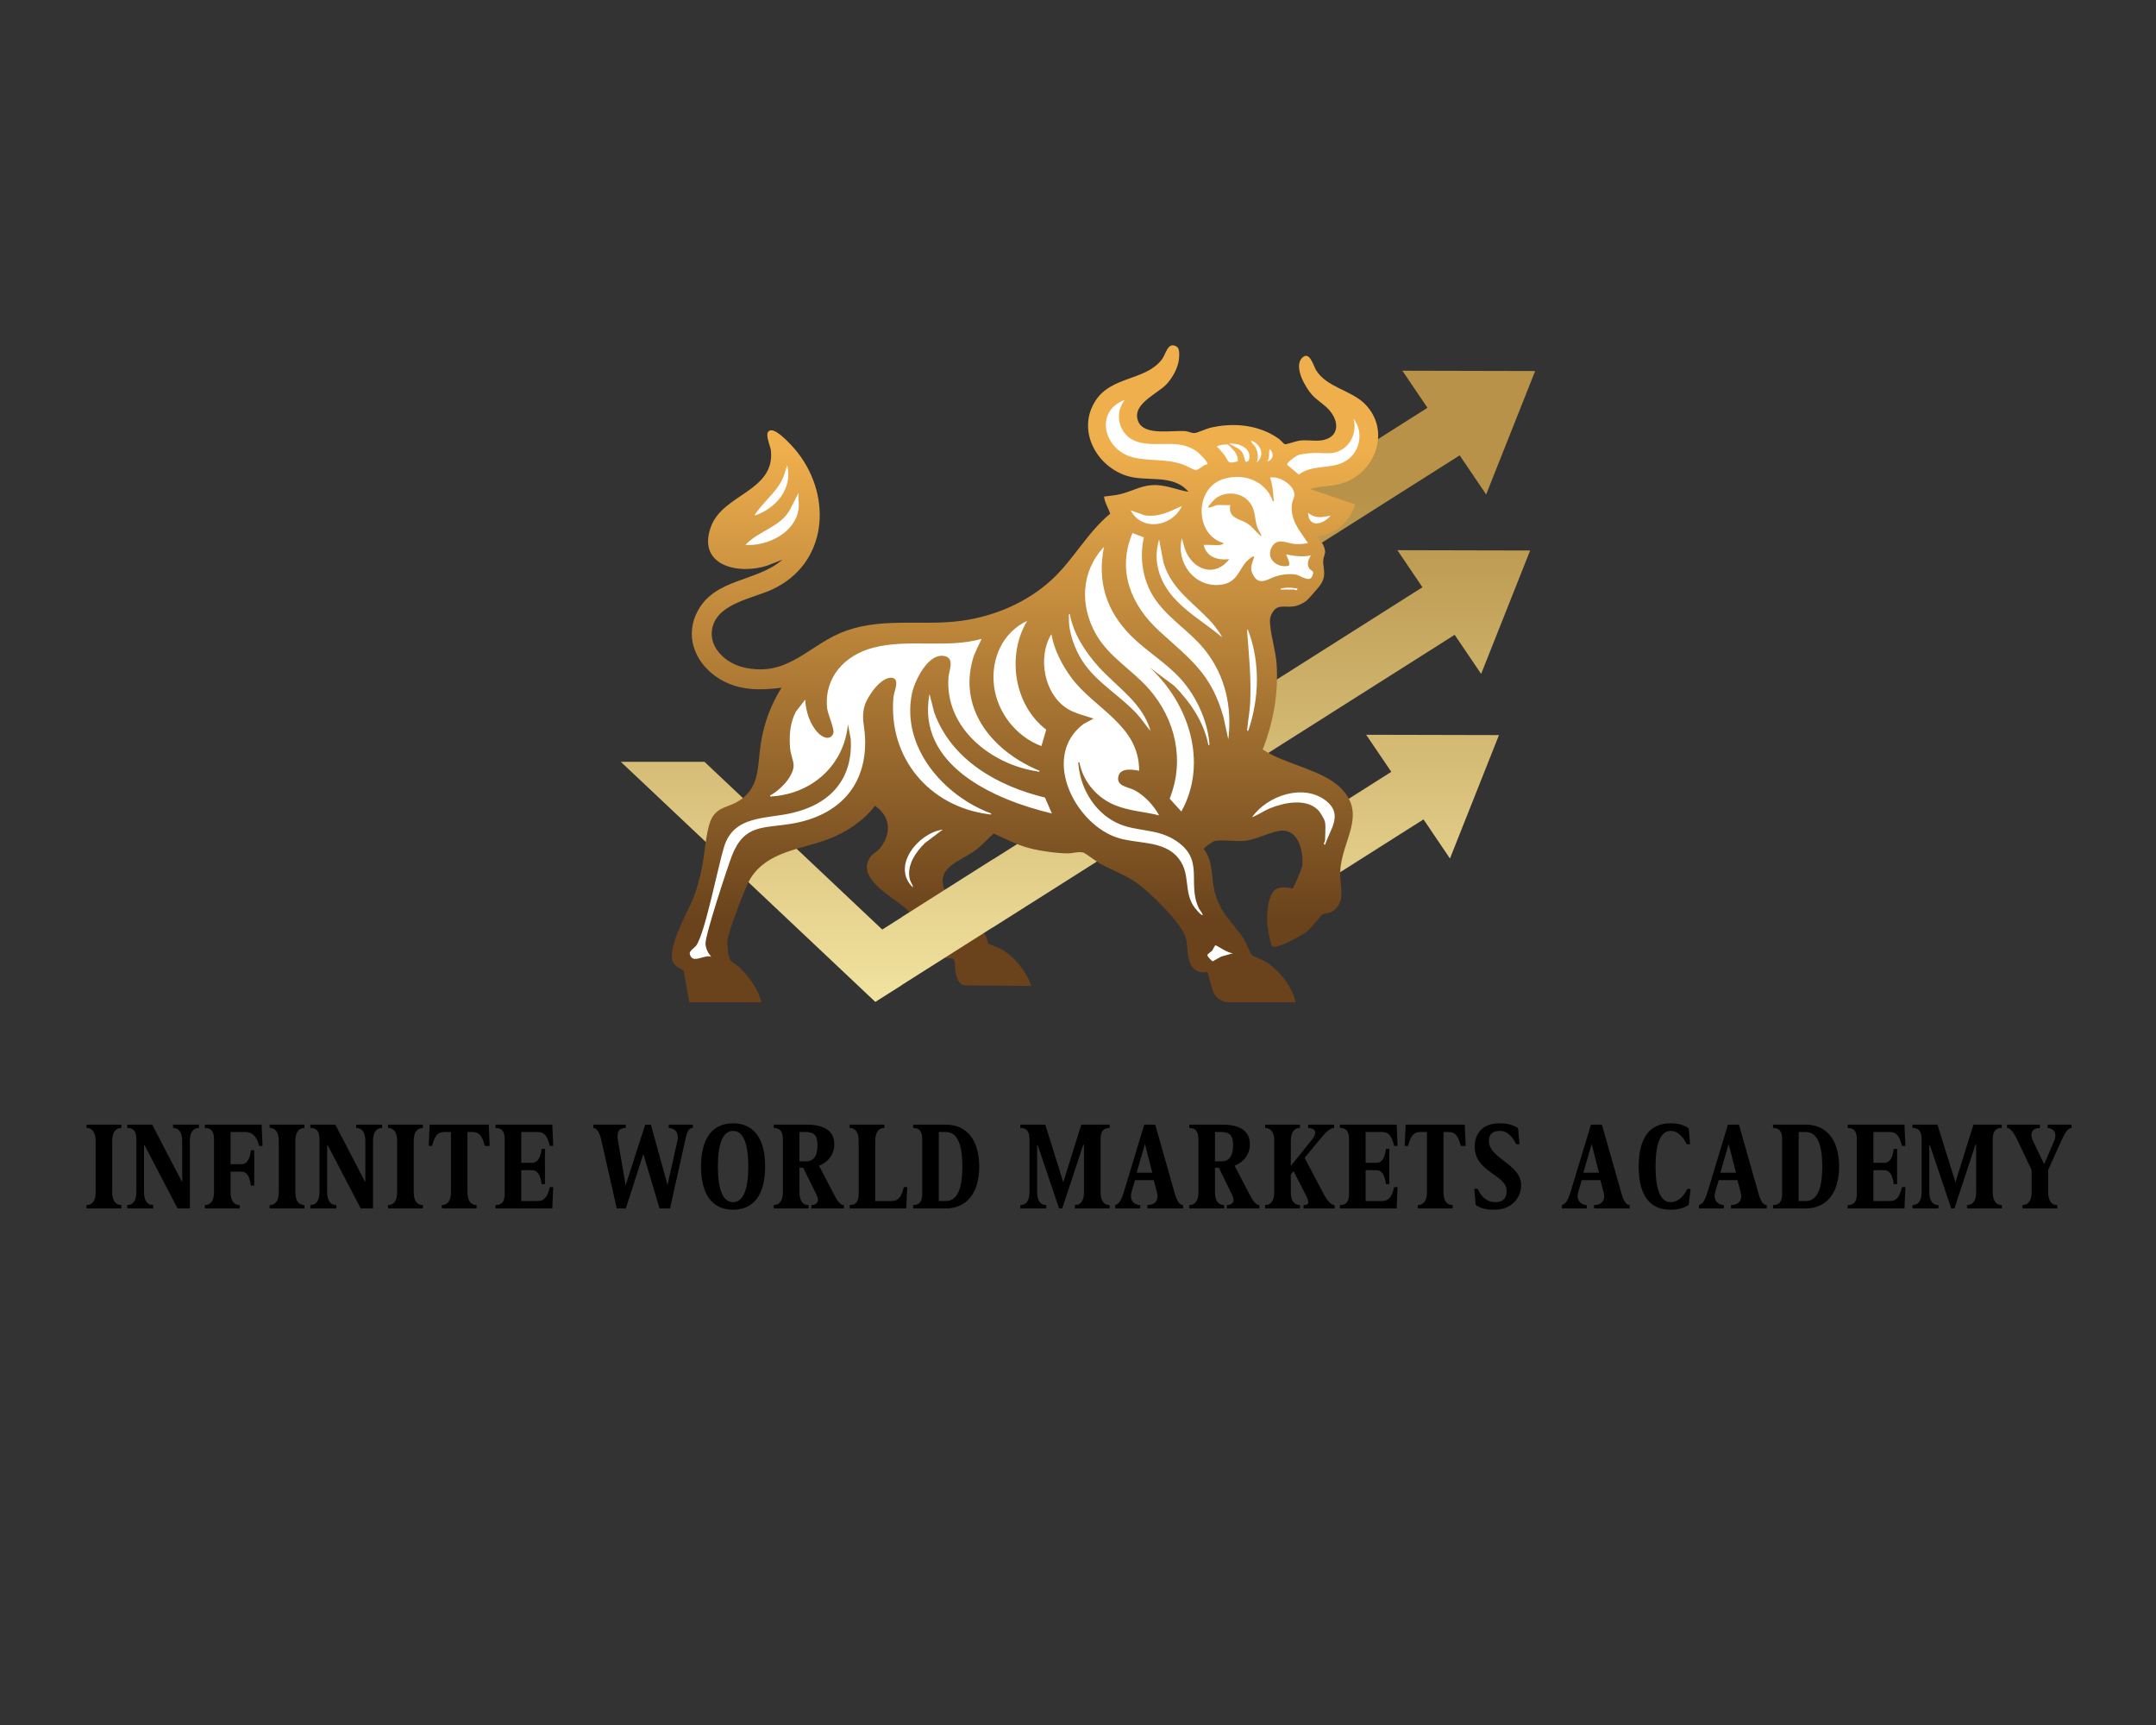 <?xml version="1.0" encoding="UTF-8" standalone="no" ?>
<!DOCTYPE svg PUBLIC "-//W3C//DTD SVG 1.1//EN" "http://www.w3.org/Graphics/SVG/1.1/DTD/svg11.dtd">
<svg xmlns="http://www.w3.org/2000/svg" xmlns:xlink="http://www.w3.org/1999/xlink" version="1.1" width="1280" height="1024" viewBox="0 0 1280 1024" xml:space="preserve">
<rect x="0" y="0" width="1280" height="1024" fill="#333333" stroke="none"/>
<desc>Created with Fabric.js 5.3.0</desc>
<defs>
</defs>
<g transform="matrix(1.921 0 0 1.921 640 399.973)" id="logo-logo"  >
<g style=""  paint-order="stroke"   >
		<g transform="matrix(0.335 0 0 0.335 0 3.872)"  >
<linearGradient id="SVGID_2_381693" gradientUnits="userSpaceOnUse" gradientTransform="matrix(1 0 0 1 0 0)"  x1="499.998" y1="851.146" x2="499.998" y2="333.008">
<stop offset="0%" style="stop-color:rgb(247,235,169);stop-opacity: 1"/>
<stop offset="100%" style="stop-color:rgb(183,146,72);stop-opacity: 1"/>
</linearGradient>
<path style="stroke: none; stroke-width: 1; stroke-dasharray: none; stroke-linecap: butt; stroke-dashoffset: 0; stroke-linejoin: miter; stroke-miterlimit: 4; fill: url(#SVGID_2_381693); fill-rule: nonzero; opacity: 1;"  paint-order="stroke"  transform=" translate(-499.998, -511.567)" d="M 319.41 735.94 L 337.59 724.42 L 355.985 742.018 L 337.59 787.12 L 313.02 802.69 L 78.25 581.24 L 155.44 581.24 L 319.41 735.94 Z M 794.61 385.99 L 817.77 420.18 L 421.31 671.38 L 408.271 712.439 L 421.31 734.08 L 847.49 464.06 L 871.91 500.13 L 917.12 386.27 L 794.61 385.99 Z M 799.246 220.445 L 822.402 254.643 L 530.754 439.424 L 530.754 502.127 L 852.116 298.519 L 876.538 334.589 L 921.746 220.733 L 799.246 220.445 Z M 765.863 556.256 L 789.02 590.454 L 714 637.986 L 719.477 697.218 L 818.733 634.33 L 843.155 670.4 L 888.363 556.544 L 765.863 556.256 Z" stroke-linecap="round" />
</g>
		<g transform="matrix(0.335 0 0 0.335 -16.376 0)"  >
<path style="stroke: none; stroke-width: 1; stroke-dasharray: none; stroke-linecap: butt; stroke-dashoffset: 0; stroke-linejoin: miter; stroke-miterlimit: 4; fill: rgb(255,255,255); fill-rule: nonzero; opacity: 1;"  paint-order="stroke"  transform=" translate(-451.069, -500)" d="M 639.855 801.972 C 625.78 801.972 623.964 787.739 623.894 787.132 L 623.871 786.935 L 623.775 786.758 C 623.368 786.01 622.517 782.587 621.896 780.088 C 620.605 774.889 620.449 774.497 619.956 774.149 C 619.753 774.005 619.509 773.934 619.231 773.934 C 618.977 773.934 618.687 773.988 618.248 774.071 C 617.543 774.204 616.477 774.405 615.243 774.405 C 613.977 774.405 612.783 774.19 611.697 773.767 C 603.327 770.504 602.617 762.286 601.865 753.586 C 601.522 749.615 601.168 745.51 599.974 742.078 C 595.192 728.314 567.299 701.02 554.6 692.05 C 547.606 687.109 540.489 683.79 533.606 680.581 C 529.573 678.701 525.402 676.757 521.241 674.486 C 519.795 673.698 516.712 671.533 513.729 669.441 C 508.67 665.891 506.18 664.191 505.202 663.939 C 504.127 663.663 502.962 663.529 501.642 663.529 C 499.73 663.529 497.76 663.813 495.854 664.089 C 493.96 664.362 492.17 664.621 490.449 664.621 L 490.261 664.62 C 480.138 664.501 465.961 662.589 455.786 659.969 C 446.166 657.488 436.957 653.148 428.052 648.951 C 426.221 648.088 424.395 647.228 422.569 646.384 L 421.948 646.097 L 421.444 646.558 C 419.496 648.337 417.599 650.211 415.765 652.023 C 412.418 655.331 408.956 658.751 405.13 661.637 C 401.85 664.111 397.967 666.336 394.211 668.487 C 381.151 675.97 367.647 683.707 377.302 702.853 C 381.288 710.755 389.902 718.389 398.232 725.772 C 405.261 732.002 411.901 737.887 414.322 742.86 C 414.646 743.526 414.877 744.591 415.101 745.62 C 415.474 747.344 415.827 748.971 416.762 749.763 C 417.246 750.172 418.536 750.696 421.827 751.981 C 424.381 752.978 427.275 754.109 428.564 754.849 C 440.139 761.5 450.753 774.234 455.362 786.875 L 396.394 786.396 C 389.907 786.338 388.09 777.261 387.584 771.855 C 387.324 769.05 387.374 766.901 387.386 766.498 L 387.391 766.328 L 387.342 766.155 C 386.206 762.433 386.009 762.298 385.681 762.075 C 384.811 761.474 383.309 761.443 381.569 761.407 C 380.372 761.383 379.134 761.357 378.275 761.135 C 373.655 759.944 371.426 754.544 369.27 749.321 C 368.367 747.135 367.515 745.07 366.501 743.371 C 361.665 735.261 346.781 719.871 339.49 713.85 C 337.411 712.133 334.685 710.172 331.799 708.095 C 321.764 700.874 308.02 690.984 306.385 680.424 C 305.786 676.556 306.808 672.911 309.509 669.282 C 310.529 667.91 311.865 666.941 313.279 665.915 C 314.372 665.121 315.502 664.301 316.467 663.282 C 323.138 656.219 326.406 647.515 325.435 639.402 C 324.543 631.957 320.308 625.58 313.187 620.96 L 312.391 620.443 L 311.812 621.196 C 301.762 634.26 287.089 644.747 269.38 651.523 C 262.881 654.009 255.846 655.99 249.043 657.906 C 229.192 663.497 208.664 669.277 196.827 688.421 C 191.994 696.235 176.185 738.111 175.43 746.464 C 175.094 750.176 176.194 760.854 178.267 764.472 C 179.119 765.96 181.28 767.433 183.368 768.858 C 184.675 769.75 185.91 770.592 186.696 771.341 C 196.413 780.597 203.605 791.688 206.598 801.972 L 142.289 801.972 L 136.981 773.223 L 136.642 772.982 C 135.562 772.213 134.472 771.598 133.418 771.003 C 131.066 769.676 129.035 768.531 127.574 766.03 C 122.186 756.806 135.104 730.335 141.313 717.615 C 142.566 715.048 143.647 712.832 144.356 711.24 C 148.553 701.806 151.688 691.084 154.52 676.475 C 155.143 673.263 155.696 669.004 156.281 664.494 C 157.824 652.605 159.744 637.808 164.229 631.634 C 167.991 626.456 172.414 624.791 177.536 622.863 C 179.915 621.967 182.375 621.041 184.898 619.696 C 203.616 609.714 205.21 593.674 206.899 576.693 C 207.285 572.809 207.684 568.792 208.294 564.789 C 211.115 546.286 217.329 529.485 227.29 513.426 L 228.423 511.599 L 226.29 511.863 C 218.258 512.856 212.156 513.299 206.507 513.299 C 197.605 513.299 189.754 512.135 182.505 509.739 C 166.243 504.365 153.198 492.599 147.608 478.266 C 142.903 466.201 143.89 453.584 150.462 441.78 C 159.839 424.937 176.131 419.123 193.379 412.967 C 205.511 408.638 218.055 404.161 227.956 395.493 L 226.902 393.762 L 213.12 399.195 C 206.913 401.25 200.083 402.336 193.368 402.336 C 179.712 402.336 168.817 397.983 163.475 390.393 C 158.892 383.88 158.461 375.301 162.194 364.893 C 166.784 352.094 178.372 344.242 189.578 336.648 C 204.483 326.55 219.895 316.106 217.696 294.082 C 217.555 292.67 216.974 290.778 216.3 288.587 C 215.135 284.796 213.539 279.604 214.885 277.475 C 215.25 276.896 215.823 276.567 216.688 276.44 C 216.808 276.422 216.938 276.413 217.073 276.413 C 222.574 276.413 235.46 290.033 240.819 296.981 C 257.943 319.173 264.531 347.332 258.443 372.307 C 253.141 394.054 238.613 411.43 217.535 421.235 C 213.22 423.242 208.058 425.028 202.592 426.92 C 185.912 432.693 167.006 439.236 162.146 455.427 C 160.004 462.563 160.877 469.826 164.672 476.429 C 169.727 485.223 179.734 492.336 190.789 494.991 C 196.362 496.331 201.594 496.982 206.785 496.981 C 226.063 496.98 240.156 487.833 255.076 478.149 C 264.998 471.708 275.257 465.05 287.535 460.868 C 306.369 454.452 325.698 453.915 343.882 453.915 C 346.218 453.915 348.557 453.924 350.896 453.933 C 353.242 453.943 355.589 453.953 357.937 453.953 C 370.997 453.953 381.983 453.632 393.151 452.066 C 425.106 447.587 454.725 434.022 476.55 413.87 C 485.836 405.295 493.695 395.145 501.294 385.329 C 510.055 374.012 519.115 362.31 530.345 353.088 L 530.895 352.636 L 530.666 351.962 C 529.999 350.002 529.137 348.116 528.304 346.292 C 526.951 343.332 525.667 340.521 525.136 337.411 C 526.227 337.271 527.327 337.143 528.398 337.017 C 531.913 336.606 535.549 336.181 539.098 335.344 C 543.026 334.417 546.86 333.001 550.568 331.631 C 556.22 329.543 562.065 327.384 568.201 327.011 C 569.011 326.962 569.838 326.937 570.656 326.937 C 577.401 326.937 583.358 328.571 589.665 330.301 C 593.508 331.354 597.482 332.444 601.696 333.153 L 604.479 333.621 L 602.65 331.472 C 593.087 320.239 579.599 319.675 566.556 319.129 C 558.999 318.813 551.184 318.486 544.214 316.083 C 529.573 311.038 517.456 299.061 512.592 284.826 C 508.318 272.32 509.927 259.389 517.122 248.416 C 524.728 236.814 536.897 232.455 548.666 228.239 C 559.514 224.353 570.731 220.335 578.158 210.66 C 579.267 209.215 580.184 207.248 581.072 205.346 C 582.751 201.748 584.487 198.028 587.347 198.028 C 588.252 198.028 589.297 198.379 590.454 199.072 C 592.804 200.48 592.345 206.302 592.125 209.1 C 591.446 217.722 585.654 227.281 580.559 232.528 C 578.272 234.881 574.885 237.296 571.299 239.852 C 561.474 246.855 549.246 255.571 554.753 268.023 C 558.476 276.442 569.674 277.521 579.014 277.521 C 582.101 277.521 585.16 277.395 588.119 277.273 C 590.734 277.165 593.204 277.063 595.404 277.063 C 596.686 277.063 597.77 277.097 598.719 277.168 C 599.907 277.257 601.156 277.637 602.478 278.04 C 604.024 278.511 605.623 278.997 607.185 278.997 C 607.334 278.997 607.482 278.993 607.63 278.984 C 609.014 278.896 611.933 277.778 615.312 276.484 C 617.922 275.484 620.62 274.451 622.231 274.069 C 629.188 272.422 636.223 271.587 643.139 271.587 C 658.886 271.587 673.258 275.921 684.701 284.121 C 685.312 284.559 686.197 285.461 687.053 286.333 C 688.686 287.996 689.732 289.027 690.63 289.253 C 690.757 289.285 690.899 289.301 691.061 289.301 C 692.03 289.301 694.313 288.663 697.957 287.612 C 700.405 286.906 702.935 286.177 704.083 286.01 C 705.703 285.775 707.465 285.661 709.473 285.661 C 711.28 285.661 713.094 285.751 714.848 285.839 C 716.542 285.924 718.294 286.011 719.981 286.011 C 720.443 286.011 720.903 286.004 721.36 285.99 C 729.647 285.725 735.565 282.575 738.022 277.121 C 740.659 271.266 738.796 263.626 733.039 256.685 C 730.522 253.651 727.349 251.145 724.281 248.721 C 721.696 246.679 719.023 244.566 716.825 242.189 C 711.142 236.039 699.948 217.285 707.25 209.496 C 708.359 208.314 709.385 207.715 710.3 207.715 C 713.022 207.715 715.372 213.136 716.928 216.723 C 717.611 218.3 718.202 219.661 718.779 220.591 C 724.479 229.766 734.382 234.611 743.959 239.296 C 750.975 242.728 758.229 246.276 763.524 251.462 C 773.871 261.596 777.979 275.463 774.793 289.509 C 771.279 305.001 759.63 317.855 744.391 323.056 C 739.227 324.82 733.689 325.435 728.333 326.03 C 723.464 326.57 718.428 327.13 713.609 328.544 L 710.497 329.458 L 754.47 344.451 C 749.157 359.961 736.336 370.581 720.79 372.264 L 719.592 372.394 L 719.908 373.556 C 720.442 375.524 721.703 376.997 722.923 378.422 C 723.879 379.538 724.782 380.594 725.361 381.87 C 727.5 386.581 726.936 388.371 726.155 390.848 C 725.749 392.138 725.288 393.599 725.144 395.625 C 725.013 397.459 725.272 399.425 725.546 401.506 C 725.882 404.06 726.23 406.701 725.902 409.378 C 725.452 413.071 724.088 415.535 722.18 418.098 C 720.344 420.566 711.81 430.399 710.04 431.867 C 707.433 434.027 702.31 436.331 699.077 436.797 C 697.733 436.992 696.332 437.083 694.665 437.083 C 693.758 437.083 692.874 437.057 692.019 437.032 C 691.194 437.007 690.415 436.984 689.642 436.984 C 684.04 436.984 680.175 438.442 676.998 445.893 C 675.671 449.005 675.936 451.955 676.216 455.078 C 676.722 460.653 677.928 466.5 679.094 472.153 C 680.437 478.663 681.826 485.394 682.227 491.941 C 683.784 517.399 679.341 544.19 669.379 569.417 L 669.076 570.183 L 669.758 570.646 C 678.686 576.703 690.361 581.039 701.651 585.232 C 716.647 590.802 732.153 596.562 741.953 606.46 C 757.589 622.25 752.691 637.377 747.02 654.892 C 744.166 663.707 741.215 672.821 740.835 682.586 C 740.702 686.022 741.044 689.614 741.375 693.088 C 742.243 702.192 743.062 710.791 735.983 716.898 C 733.086 719.398 730.915 719.711 728.816 720.014 C 727.498 720.205 726.136 720.401 724.779 721.158 C 724.307 721.419 723.447 722.422 720.259 726.26 C 717.321 729.798 713.296 734.644 711.496 736.145 C 707.348 739.601 688.048 750.682 681.04 750.682 C 680.291 750.682 679.867 750.549 679.633 750.422 C 678.487 748.773 675.754 733.995 675.546 730.725 C 674.983 721.982 676.143 706.117 681.647 700.76 C 683.44 699.015 686.162 698.13 689.736 698.13 C 692.056 698.13 694.222 698.487 695.803 698.748 C 696.697 698.895 697.343 699.002 697.781 699.002 C 698.015 699.002 698.362 698.976 698.668 698.753 C 700.071 697.729 707.541 679.671 707.814 677.438 C 708.867 668.834 707.105 656.301 700.747 649.117 C 697.517 645.468 693.486 643.617 688.768 643.617 C 688.572 643.617 688.372 643.62 688.172 643.627 C 683.218 643.792 677.275 645.947 670.982 648.228 C 665.112 650.355 659.044 652.556 653.732 653.088 C 652.376 653.225 650.852 653.291 649.073 653.291 C 646.475 653.291 643.664 653.148 640.946 653.008 C 638.22 652.869 635.402 652.724 632.785 652.724 C 629.966 652.724 627.678 652.896 625.788 653.247 C 624.14 653.556 615.017 659.398 615 661.643 L 614.997 662.003 L 615.22 662.286 C 620.973 669.609 621.895 678.254 622.871 687.407 C 623.345 691.85 623.836 696.444 624.929 700.859 C 628.475 715.166 635.054 723.261 642.02 731.833 C 645.55 736.176 649.2 740.666 652.657 746.199 C 653.503 747.551 654.831 750.578 656.004 753.248 C 657.677 757.06 658.657 759.251 659.334 759.951 C 660.098 760.741 662.56 761.864 666.516 763.63 C 669.104 764.785 671.78 765.98 673.01 766.755 C 685.436 774.575 696.15 788.898 699.464 801.972 L 639.855 801.972 Z" stroke-linecap="round" />
</g>
		<g transform="matrix(0.335 0 0 0.335 -16.376 0)"  >
<linearGradient id="SVGID_3_381694" gradientUnits="userSpaceOnUse" gradientTransform="matrix(1 0 0 1 0 0)"  x1="451.068" y1="291.452" x2="451.068" y2="726.972">
<stop offset="0%" style="stop-color:rgb(239,175,77);stop-opacity: 1"/>
<stop offset="100%" style="stop-color:rgb(106,67,28);stop-opacity: 1"/>
</linearGradient>
<path style="stroke: none; stroke-width: 1; stroke-dasharray: none; stroke-linecap: butt; stroke-dashoffset: 0; stroke-linejoin: miter; stroke-miterlimit: 4; fill: url(#SVGID_3_381694); fill-rule: nonzero; opacity: 1;"  paint-order="stroke"  transform=" translate(-451.068, -500)" d="M 764.244 250.727 C 751.643 238.386 729.372 235.693 719.653 220.049 C 717.134 215.99 713.551 201.276 706.5 208.793 C 698.76 217.048 709.827 236.132 716.07 242.887 C 720.928 248.141 727.682 251.841 732.248 257.342 C 742.866 270.144 739.185 284.392 721.327 284.962 C 715.853 285.136 709.965 284.117 703.936 284.992 C 701.218 285.386 691.972 288.533 690.88 288.255 C 689.728 287.966 686.907 284.437 685.3 283.285 C 667.115 270.254 643.469 267.985 621.994 273.069 C 618.352 273.932 609.841 277.814 607.566 277.957 C 604.812 278.128 601.699 276.359 598.796 276.143 C 586.826 275.249 561.429 280.577 555.693 267.607 C 548.642 251.664 572.49 242.308 581.297 233.244 C 587.024 227.346 592.495 217.499 593.148 209.214 C 593.398 206.036 593.889 199.931 590.983 198.189 C 582.7 193.228 581.154 205.066 577.342 210.034 C 562.134 229.844 531.144 225.151 516.262 247.852 C 498.864 274.386 515.82 307.385 543.879 317.056 C 563.052 323.664 587.128 314.826 601.866 332.139 C 590.135 330.166 580.425 325.241 568.138 325.985 C 557.809 326.613 548.743 332.011 538.862 334.343 C 533.956 335.499 528.942 335.85 523.971 336.527 C 524.627 342.269 527.884 346.978 529.692 352.293 C 508.629 369.59 495.79 394.704 475.852 413.114 C 453.252 433.982 423.446 446.781 393.008 451.047 C 357.45 456.033 321.98 448.047 287.203 459.894 C 251.776 471.961 233.418 504.177 191.029 493.991 C 174.131 489.932 157.526 474.389 163.131 455.722 C 169.407 434.812 200.507 430.289 217.969 422.168 C 268.351 398.732 273.733 337.954 241.633 296.352 C 237.712 291.268 222.921 274.49 216.539 275.423 C 209.512 276.454 216.188 289.335 216.673 294.184 C 220.43 331.815 172.14 334.112 161.226 364.546 C 148.344 400.464 186.97 408.951 213.471 400.162 L 227.279 394.719 C 203.907 415.181 165.98 411.793 149.564 441.28 C 133.246 470.589 152.992 501.069 182.182 510.715 C 196.753 515.53 211.424 514.738 226.416 512.883 C 216.438 528.97 210.144 545.834 207.277 564.635 C 204.008 586.104 206.859 606.819 184.414 618.789 C 176.604 622.951 169.157 623.101 163.397 631.03 C 157.008 639.825 155.764 664.667 153.51 676.279 C 151.238 687.999 148.28 699.889 143.416 710.822 C 138.964 720.827 119.961 755.037 126.686 766.549 C 128.988 770.489 132.644 771.395 136.045 773.82 L 141.433 803.001 L 207.947 803.001 C 204.8 790.821 196.42 779.184 187.406 770.596 C 185.283 768.574 180.382 766.095 179.16 763.96 C 177.281 760.682 176.104 750.423 176.455 746.556 C 177.217 738.115 193.109 696.388 197.701 688.962 C 213.388 663.593 244.466 662.157 269.747 652.483 C 286.27 646.162 301.786 635.915 312.627 621.823 C 328.134 631.884 327.881 649.699 315.72 662.574 C 313.631 664.782 310.639 666.039 308.684 668.668 C 294.592 687.602 326.93 704.814 338.835 714.643 C 345.996 720.556 360.833 735.874 365.618 743.898 C 369.009 749.582 370.836 760.28 378.018 762.131 C 380.177 762.689 383.97 762.143 385.102 762.924 C 385.266 763.037 385.818 764.687 386.358 766.455 L 386.358 766.458 C 386.355 766.559 386.276 768.883 386.559 771.951 C 387.139 778.141 389.203 787.36 396.388 787.424 L 396.528 787.424 L 456.812 787.915 C 452.403 774.564 441.29 760.975 429.077 753.958 C 426.506 752.479 418.269 749.689 417.427 748.978 C 416.271 747.999 416.146 744.258 415.247 742.41 C 409.889 731.407 385.555 716.93 378.221 702.39 C 366.287 678.725 391.12 673.492 405.749 662.459 C 411.732 657.945 416.636 652.343 422.137 647.317 C 432.991 652.331 443.853 657.954 455.53 660.964 C 465.633 663.566 479.856 665.526 490.249 665.648 C 495.019 665.703 500.374 663.761 504.945 664.935 C 506.604 665.362 517.461 673.596 520.748 675.389 C 532.099 681.582 543.04 685.141 554.007 692.89 C 566.126 701.45 594.273 728.802 599.003 742.415 C 602.635 752.863 598.198 769.608 611.323 774.725 C 615.321 776.284 619.023 774.75 619.362 774.988 C 619.883 775.357 621.963 785.582 622.872 787.25 C 622.872 787.25 624.662 803.001 639.855 803.001 L 700.764 803.001 C 697.647 788.732 685.842 773.615 673.559 765.885 C 670.741 764.11 661.3 760.505 660.074 759.237 C 658.945 758.069 655.356 748.575 653.529 745.654 C 643.179 729.092 631.194 721.864 625.928 700.612 C 622.665 687.441 624.888 672.928 616.029 661.65 C 616.038 660.391 624.269 654.579 625.976 654.258 C 633.628 652.834 645.387 654.963 653.834 654.112 C 664.898 653.002 678.783 644.969 688.206 644.655 C 703.838 644.14 708.287 665.106 706.793 677.313 C 706.497 679.734 699.014 697.227 698.062 697.922 C 697.342 698.447 686.462 694.641 680.93 700.023 C 674.907 705.884 674.004 722.776 674.519 730.79 C 674.693 733.517 677.584 750.332 679.002 751.244 C 683.891 754.391 707.619 740.714 712.154 736.935 C 715.326 734.291 724.41 722.538 725.279 722.056 C 728.448 720.291 731.647 721.998 736.654 717.677 C 746.995 708.757 741.39 694.808 741.863 682.625 C 742.979 653.935 766.872 630.164 742.683 605.737 C 725.231 588.107 690.889 583.74 670.335 569.794 C 680.067 545.154 684.882 518.498 683.253 491.878 C 682.494 479.491 678.313 466.808 677.243 455.009 C 676.965 451.92 676.715 449.178 677.944 446.296 C 682.955 434.546 689.615 439.209 699.224 437.815 C 702.694 437.315 707.988 434.903 710.696 432.659 C 712.642 431.045 721.242 421.082 723.004 418.713 C 725.182 415.788 726.472 413.202 726.923 409.503 C 727.539 404.481 725.889 399.619 726.17 395.698 C 726.582 389.922 729.732 389.01 726.298 381.444 C 724.88 378.321 721.763 376.464 720.9 373.287 C 737.743 371.463 750.698 359.716 755.766 343.806 L 713.898 329.531 C 723.935 326.585 734.748 327.436 744.724 324.03 C 775.289 313.597 788.646 274.627 764.244 250.727 Z M 205.426 348.359 C 213.364 338.183 223.989 329.8 228.581 317.254 L 231.649 307.648 C 236.98 329.174 221.366 347.362 201.91 354.025 C 201.275 353.37 204.746 349.231 205.426 348.359 Z M 193.151 381.148 C 205.325 367.834 225.87 364.824 234.65 347.826 L 242.161 333.02 C 241.774 337.631 242.695 342.962 242.161 347.463 C 239.505 369.886 213.675 382.383 193.151 381.148 Z M 643.871 757.501 C 643.667 757.599 643.438 757.663 643.182 757.7 L 643.871 757.501 Z M 623.75 755.303 C 624.723 754.168 625.864 750.716 626.864 750.497 C 627.718 750.311 638.864 758.285 643.179 757.7 L 634.024 760.328 C 631.978 760.322 624.83 765.214 624.174 765.162 C 623.518 765.113 619.475 761.008 619.328 759.657 C 619.148 758.456 622.573 756.681 623.75 755.303 Z M 676.694 292.766 C 681.213 296.437 680.216 302.674 674.51 304.131 C 677.224 300.756 675.672 296.611 676.694 292.766 Z M 664.889 305.013 C 666.493 299.798 666.026 295.126 663.315 290.393 C 662.123 288.316 659.75 287.283 659.641 284.886 C 668.454 287.774 672.879 298.429 664.889 305.013 Z M 657.884 301.951 C 657.549 303.744 655.551 305.101 654.389 304.141 C 653.984 303.805 653.087 297.416 650.483 294.47 C 647.351 290.927 642.828 290.39 639.501 287.52 C 648.131 287.389 659.894 291.174 657.884 301.951 Z M 638.413 288.631 C 638.824 288.804 644.039 294.248 644.606 295.096 C 646.305 297.636 647.802 301.024 647.351 304.113 C 637.269 306.388 639.818 304.964 635.488 298.966 C 633.298 295.934 630.895 293.11 628.142 290.573 C 628.102 289.243 636.748 287.926 638.413 288.631 Z M 596.847 306.971 C 580.132 301.219 565.772 304.217 550.213 300.222 C 524.139 293.525 514.371 258.007 543.229 247.26 C 532.705 260.123 537.771 279.839 553.491 285.563 C 571.828 292.241 592.59 282.046 610.183 295.388 C 611.817 296.63 620.533 305.168 619.371 306.754 C 615.736 306.727 611.573 312.191 608.509 312.027 C 606.407 311.914 599.622 307.928 596.847 306.971 Z M 561.381 353.815 C 574.323 355.84 584.457 350.274 595.74 345.282 C 587.076 364.324 558.996 369.106 548.487 349.207 L 561.381 353.815 Z M 624.198 453.786 C 625.366 455.134 633.314 465.133 632.49 466.051 C 611.034 447.781 582.916 434.665 574.512 405.45 C 571.444 394.789 571.99 386.549 574.747 375.909 L 578.867 397.595 C 586.759 423.513 607.853 434.937 624.198 453.786 Z M 492.46 445.052 C 495.705 463.252 506.857 480.195 519.089 493.693 C 535.923 512.267 559.761 527.119 566.851 552.696 C 562.539 547.81 559.023 542.193 554.629 537.356 C 538.948 520.09 517.579 508.623 504.363 488.728 C 497.059 477.731 491.03 461.37 491.597 448.098 C 491.643 447.034 490.926 444.848 492.46 445.052 Z M 453.084 451.182 C 434 482.696 440.828 528.942 470.656 551.515 L 466.203 566.699 C 442.972 557.965 425.507 535.908 422.461 511.115 C 419.444 486.563 430.164 461.889 453.084 451.182 Z M 358.978 655.945 C 350.119 664.343 341.312 677.42 344.965 690.139 C 345.727 692.79 347.752 694.677 347.627 697.099 C 327.284 677.362 352.83 646.708 375.186 643.725 L 358.978 655.945 Z M 417.005 629.481 C 362.375 622.183 324.752 577.177 329.696 521.639 C 330.165 516.345 336.106 504.643 328.281 503.71 C 318.257 502.512 305.735 520.733 303.161 529.241 C 299.868 540.144 302.951 547.892 303.463 558.349 C 305.644 603.12 279.256 630.856 236.217 638.212 C 209.342 642.804 192.02 638.364 180.502 668.265 C 176.891 677.636 155.858 741.269 156.3 749.143 C 156.547 753.577 158.694 757.712 161.563 760.981 C 154.531 758.782 144.132 768.358 141.778 758.364 C 141.159 755.736 146.367 752.741 147.941 750.432 C 156.071 738.5 168.343 675.621 173.463 659.473 C 182.643 630.52 211.299 634.125 236.065 628.432 C 271.226 620.344 292.479 597.335 290.289 560.143 L 287.682 546.575 C 284.279 583.963 255.161 610.317 218.072 613.077 C 217.13 613.147 215.675 613.614 215.913 612.22 C 222.403 608.85 229.944 601.784 233.775 595.508 C 241.466 582.911 235.318 580.456 234.299 567.998 C 233.384 556.825 234.375 544.91 239.703 534.923 L 248.278 523.819 C 248.736 534.511 252.594 546.645 260.096 554.455 C 263.889 558.407 271.01 562.046 274.087 555.3 C 275.859 551.421 268.997 537.481 268.433 531.239 C 265.853 502.863 284.977 482.769 311.112 475.926 C 343.272 467.509 378.803 476.859 411.067 467.802 C 408.131 474.215 404.669 480.171 402.766 487.063 C 389.598 534.728 422.979 572.368 464.456 589.464 C 464.657 591.105 462.724 590.074 461.803 589.931 C 419.393 583.362 377.034 549.789 380.456 503.262 C 380.889 497.413 386.018 486.465 377.867 483.952 C 362.268 479.14 349.112 506.516 346.703 518.519 C 336.789 567.895 376.113 612.632 419.82 628.849 C 420.021 630.447 417.953 629.606 417.005 629.481 Z M 362.951 518.571 L 367.3 535.645 C 383.264 579.745 426.038 603.639 469.491 614.184 L 475.834 628.834 C 423.43 616.413 350.573 584.826 362.951 518.571 Z M 606.386 714.027 C 597.609 700.048 603.568 684.794 593.319 671.083 C 579.303 652.328 553.32 657.872 533.617 650.263 C 495.47 635.531 466.469 575.586 504.96 546.371 L 514.341 541.33 C 506.488 538.613 497.568 536.762 490.454 532.395 C 468.628 518.992 462.324 484.748 475.407 463.429 C 478.048 478.076 485.108 491.738 493.857 503.61 C 515.207 532.584 556.498 547.334 556.352 589.449 C 550.67 588.385 539.811 586.53 537.493 593.785 C 534.383 603.532 545.565 604.203 551.436 607.066 C 560.67 611.57 570.05 621.54 574.738 630.578 C 561.408 627.264 547.328 626.541 534.493 621.384 C 517.503 614.559 504.665 599.695 501.209 581.584 C 499.648 581.383 500.359 583.551 500.453 584.524 C 502.692 607.606 517.006 630.121 538.869 638.889 C 555.077 645.387 572.203 643.118 588.128 652.642 C 618.041 670.528 600.141 692.204 611.335 716.079 C 612.5 718.565 614.415 720.016 614.992 722.48 C 613.751 723.758 607.057 715.097 606.386 714.027 Z M 620.255 565.818 C 616.178 544.642 603.672 526.173 588.753 511.112 L 565.985 494.068 C 602.141 527.171 620.313 581.898 595.304 627.071 L 584.502 615.148 C 598.594 580.084 589.967 542.095 565.558 514.173 C 550.28 496.696 528.64 484.507 516.823 464.014 C 501.487 437.416 502.484 405.706 523.965 382.908 C 517.43 414.895 526.143 442.137 548.786 464.871 C 563.219 479.36 581.645 489.987 595.316 505.424 C 608.81 520.66 619.078 542.47 621.012 562.878 C 621.106 563.854 621.823 566.019 620.255 565.818 Z M 638.617 560.57 L 634.18 540.076 C 622.878 499.551 603.434 486.712 574.725 460.376 C 548.63 436.437 535.752 404.606 550.21 370.149 L 560.7 374.198 C 557.065 390.657 558.892 408.055 566.382 423.205 C 577.821 446.339 602.086 458.891 617.605 478.759 C 636.04 502.362 642.185 530.9 638.617 560.57 Z M 656.234 549.744 C 656.893 542.321 658.439 534.359 658.793 526.915 C 659.814 505.263 657.826 484.404 656.14 462.974 C 656.066 462.023 655.758 459.046 656.567 459.04 C 668.216 489.066 667.298 522.447 656.997 552.689 C 655.429 552.888 656.146 550.729 656.234 549.744 Z M 729.189 617.481 C 744.586 629.984 732.553 643.399 727.884 657.713 C 725.575 657.549 727.896 654.28 727.896 653.783 C 727.896 648.964 728.579 641.526 727.896 637.153 C 727.432 634.189 723.349 627.483 721.086 625.333 C 709.727 614.535 689.548 618.92 676.538 624.302 C 671.04 626.577 666.078 630.246 660.507 632.329 C 674.687 612.147 708.553 600.723 729.189 617.481 Z M 699.453 422.29 L 686.763 422.29 C 686.535 421.03 688.428 421.131 689.362 420.963 C 694.076 420.103 697.894 420.695 702.514 421.424 C 701.621 424.278 700.114 422.29 699.453 422.29 Z M 716.055 410.022 C 713.383 416.197 705.21 409.21 700.993 408.497 C 695.043 407.49 688.505 408.314 682.796 410.009 C 676.026 412.019 667.935 418.868 662.4 410.333 C 657.677 403.056 660.168 399.723 662.245 392.956 C 663.468 388.961 655.975 395.676 655.274 396.494 C 647.659 405.368 646.485 416.243 631.191 417.92 C 607.371 420.533 590.181 397.54 595.749 375.034 L 598.564 384.899 C 605.349 403.849 625.79 411.854 639.501 394.295 C 628.791 395.381 618.74 392.654 615.87 381.157 C 620.768 380.758 626.394 381.706 631.188 381.157 C 631.536 381.118 634.573 380.343 634.244 379.419 C 607.786 372.018 607.228 329.775 632.905 320.736 C 651.608 314.155 673.065 321.462 679.771 340.891 C 681.421 341.071 680.478 339.055 680.387 338.091 C 679.783 331.611 679.359 325.186 677.139 319.022 C 685.525 317.263 699.105 325.701 699.617 334.456 C 699.773 337.149 697.684 340.458 697.336 343.16 C 695.406 358.142 704.426 367.935 712.142 379.398 C 708.248 380.233 704.289 380.572 700.294 380.313 C 693.042 379.84 684.217 374.031 679.018 382.603 C 672.534 393.286 683.244 402.709 694.131 400.425 C 696.735 398.262 691.6 390.297 692.018 389.913 C 699.773 391.27 706.869 392.612 714.768 390.794 C 712.554 394.408 710.559 399.162 713.465 403.044 C 715.155 405.301 718.418 404.563 716.055 410.022 Z M 733.147 354.035 C 726.35 362.171 712.852 366.096 712.151 351.4 C 718.814 357.109 725.252 355.727 733.147 354.035 Z M 703.667 316.278 L 692.887 307.178 C 692.381 305.135 700.996 298.99 703.182 298.243 C 706.567 297.09 714.057 296.453 717.832 296.264 C 722.968 296.007 729.342 297.169 735.264 296.193 C 749.768 293.8 757.989 278.649 754.162 264.755 C 764.695 278.363 759.395 298.514 743.65 305.452 C 731.04 311.008 715.158 307.282 703.667 316.278 Z M 665.509 365.214 C 666.605 368.301 668.634 370.24 669.249 373.28 C 664.351 369.782 660.898 364.153 655.674 361.046 C 648.478 356.766 638.321 356.48 640.379 344.406 C 636.318 344.7 631.746 343.929 627.764 344.476 C 626.39 344.665 619.042 348.488 620.254 345.723 C 620.758 344.572 626.02 338.783 627.307 337.893 C 636.476 331.547 649.996 332.415 657.452 340.889 C 664.3 348.673 662.39 356.43 665.509 365.214 Z" stroke-linecap="round" />
</g>
		<g transform="matrix(0.335 0 0 0.335 -40.348 76.729)"  >
<linearGradient id="SVGID_4_381695" gradientUnits="userSpaceOnUse" gradientTransform="matrix(1 0 0 1 -379.446 -729.25)"  x1="379.446" y1="851.146" x2="379.446" y2="333.008">
<stop offset="0%" style="stop-color:rgb(247,235,169);stop-opacity: 1"/>
<stop offset="100%" style="stop-color:rgb(183,146,72);stop-opacity: 1"/>
</linearGradient>
<polygon style="stroke: none; stroke-width: 1; stroke-dasharray: none; stroke-linecap: butt; stroke-dashoffset: 0; stroke-linejoin: miter; stroke-miterlimit: 4; fill: url(#SVGID_4_381695); fill-rule: nonzero; opacity: 1;"  paint-order="stroke"  points="-41.859,-4.831 -41.859,57.873 41.859,4.83 41.859,-57.873 -41.859,-4.831 " />
</g>
</g>
</g>
<g transform="matrix(1.921 0 0 1.921 640.625 692.475)" id="text-logo"  >
<g style=""  paint-order="stroke"   >
		<g transform="matrix(1 0 0 1 0 0)" id="text-logo-path-0"  >
<path style="stroke: none; stroke-width: 0; stroke-dasharray: none; stroke-linecap: butt; stroke-dashoffset: 0; stroke-linejoin: miter; stroke-miterlimit: 4; fill: rgb(0,0,0); fill-rule: nonzero; opacity: 1;"  paint-order="stroke"  transform=" translate(-306.915, 12.95)" d="M 0.17 -24.86 C 1.91 -24.86 2.99 -23.6 2.99 -20.84 L 2.99 -5.06 C 2.99 -2.3 1.91 -1.04 0.17 -1.04 L 0.17 0 L 10.93 0 L 10.93 -1.04 C 9.19 -1.04 8.11 -2.3 8.11 -5.06 L 8.11 -20.84 C 8.11 -23.6 9.19 -24.86 10.93 -24.86 L 10.93 -25.9 L 0.17 -25.9 Z M 20.76 -1.04 C 19.03 -1.04 17.94 -2.3 17.94 -5.06 L 17.94 -19.5 L 18.13 -19.5 L 28.31 0 L 32.11 0 L 32.11 -20.84 C 32.11 -23.6 33.19 -24.86 34.92 -24.86 L 34.92 -25.9 L 26.92 -25.9 L 26.92 -24.86 C 28.65 -24.86 29.74 -23.6 29.74 -20.84 L 29.74 -8.08 L 20.46 -25.9 L 12.75 -25.9 L 12.75 -24.86 C 14.49 -24.86 15.57 -24.08 15.57 -21.32 L 15.57 -5.06 C 15.57 -2.3 14.49 -1.04 12.75 -1.04 L 12.75 0 L 20.76 0 Z M 48.01 -13.66 L 44.69 -13.66 L 44.69 -23.62 L 49.22 -23.62 C 51.49 -23.62 52.78 -22.21 53.53 -19.31 L 54.57 -19.31 L 54.28 -25.9 L 36.75 -25.9 L 36.75 -24.86 C 38.49 -24.86 39.57 -24.08 39.57 -21.32 L 39.57 -5.06 C 39.57 -2.3 38.49 -1.04 36.75 -1.04 L 36.75 0 L 47.5 0 L 47.5 -1.04 C 45.77 -1.04 44.69 -2.3 44.69 -5.06 L 44.69 -11.37 L 48.01 -11.37 C 49.56 -11.37 50.61 -10.16 50.97 -7.07 L 52.01 -7.07 L 52.01 -17.97 L 50.97 -17.97 C 50.61 -14.87 49.56 -13.66 48.01 -13.66 Z M 56.77 -24.86 C 58.51 -24.86 59.59 -23.6 59.59 -20.84 L 59.59 -5.06 C 59.59 -2.3 58.51 -1.04 56.77 -1.04 L 56.77 0 L 67.53 0 L 67.53 -1.04 C 65.79 -1.04 64.71 -2.3 64.71 -5.06 L 64.71 -20.84 C 64.71 -23.6 65.79 -24.86 67.53 -24.86 L 67.53 -25.9 L 56.77 -25.9 Z M 77.36 -1.04 C 75.63 -1.04 74.54 -2.3 74.54 -5.06 L 74.54 -19.5 L 74.73 -19.5 L 84.91 0 L 88.71 0 L 88.71 -20.84 C 88.71 -23.6 89.79 -24.86 91.53 -24.86 L 91.53 -25.9 L 83.52 -25.9 L 83.52 -24.86 C 85.25 -24.86 86.34 -23.6 86.34 -20.84 L 86.34 -8.08 L 77.06 -25.9 L 69.35 -25.9 L 69.35 -24.86 C 71.09 -24.86 72.17 -24.08 72.17 -21.32 L 72.17 -5.06 C 72.17 -2.3 71.09 -1.04 69.35 -1.04 L 69.35 0 L 77.36 0 Z M 93.35 -24.86 C 95.09 -24.86 96.17 -23.6 96.17 -20.84 L 96.17 -5.06 C 96.17 -2.3 95.09 -1.04 93.35 -1.04 L 93.35 0 L 104.11 0 L 104.11 -1.04 C 102.37 -1.04 101.29 -2.3 101.29 -5.06 L 101.29 -20.84 C 101.29 -23.6 102.37 -24.86 104.11 -24.86 L 104.11 -25.9 L 93.35 -25.9 Z M 120.73 -1.04 C 119 -1.04 117.91 -2.3 117.91 -5.06 L 117.91 -23.62 L 119.42 -23.62 C 121.69 -23.62 122.5 -22.21 123.25 -19.31 L 124.77 -19.31 L 124.48 -25.9 L 106.22 -25.9 L 105.93 -19.31 L 106.97 -19.31 C 107.72 -22.21 108.53 -23.62 110.8 -23.62 L 112.8 -23.62 L 112.8 -5.06 C 112.8 -2.3 111.71 -1.04 109.98 -1.04 L 109.98 0 L 120.73 0 Z M 144.12 0 L 144.41 -6.59 L 143.37 -6.59 C 142.62 -3.69 141.81 -2.28 139.54 -2.28 L 134.53 -2.28 L 134.53 -11.81 L 137.85 -11.81 C 139.4 -11.81 140.45 -10.59 140.81 -7.5 L 141.85 -7.5 L 141.85 -18.4 L 140.81 -18.4 C 140.45 -15.31 139.4 -14.09 137.85 -14.09 L 134.53 -14.09 L 134.53 -23.62 L 139.54 -23.62 C 141.81 -23.62 142.62 -22.21 143.37 -19.31 L 144.41 -19.31 L 144.12 -25.9 L 126.59 -25.9 L 126.59 -24.86 C 128.33 -24.86 129.41 -24.08 129.41 -21.32 L 129.41 -4.58 C 129.41 -1.82 128.33 -1.04 126.59 -1.04 L 126.59 0 Z M 156.8 -24.86 C 157.87 -24.86 158.72 -23.52 159.33 -20.84 L 164.04 0 L 166.84 0 L 172.26 -16.81 L 177.26 0 L 180.5 0 L 185.14 -20.81 C 185.75 -23.54 186.11 -24.86 187.54 -24.86 L 187.54 -25.9 L 180.11 -25.9 L 180.11 -24.86 C 181.86 -24.86 183.38 -23.54 182.77 -20.81 L 179.73 -7.23 L 174.59 -25.9 L 172.84 -25.9 L 166.78 -7.14 L 164.44 -20.84 C 163.96 -23.57 164.57 -24.86 166.83 -24.86 L 166.83 -25.9 L 156.8 -25.9 Z M 190.09 -12.95 C 190.09 -3.93 193.83 0.4 199.99 0.4 C 206.14 0.4 209.89 -3.92 209.89 -12.95 C 209.89 -21.98 206.13 -26.3 199.99 -26.3 C 193.83 -26.3 190.09 -21.97 190.09 -12.95 Z M 195.29 -12.95 C 195.29 -20.23 196.91 -23.96 199.99 -23.96 C 203.07 -23.96 204.69 -20.23 204.69 -12.95 C 204.69 -5.68 203.07 -1.94 199.99 -1.94 C 196.91 -1.94 195.29 -5.68 195.29 -12.95 Z M 223.31 -1.04 C 221.57 -1.04 220.49 -2.3 220.49 -5.06 L 220.49 -12.59 L 221.67 -12.59 L 225.84 -4.09 C 226.8 -2.1 225.85 -1.04 224.19 -1.04 L 224.19 0 L 234.22 0 L 234.22 -1.04 C 233.11 -1.04 232.28 -2.18 231.01 -4.63 L 226.56 -13.21 C 229.67 -14.4 231.28 -17.08 231.28 -19.69 C 231.28 -22.85 229.68 -25.9 222.64 -25.9 L 212.55 -25.9 L 212.55 -24.86 C 214.29 -24.86 215.37 -24.08 215.37 -21.32 L 215.37 -5.06 C 215.37 -2.3 214.29 -1.04 212.55 -1.04 L 212.55 0 L 223.31 0 Z M 220.49 -14.55 L 220.49 -23.62 L 222.4 -23.62 C 225.08 -23.62 226.08 -22.52 226.08 -19.57 C 226.08 -16.23 224.9 -14.55 222.53 -14.55 Z M 253.52 0 L 253.81 -6.59 L 252.77 -6.59 C 252.02 -3.69 251.21 -2.28 248.94 -2.28 L 243.92 -2.28 L 243.92 -20.84 C 243.92 -23.6 245.01 -24.86 246.74 -24.86 L 246.74 -25.9 L 235.99 -25.9 L 235.99 -24.86 C 237.72 -24.86 238.81 -23.6 238.81 -20.84 L 238.81 -4.58 C 238.81 -1.82 237.72 -1.04 235.99 -1.04 L 235.99 0 Z M 255.64 -25.9 L 255.64 -24.86 C 257.37 -24.86 258.45 -24.08 258.45 -21.32 L 258.45 -4.58 C 258.45 -1.82 257.37 -1.04 255.64 -1.04 L 255.64 0 L 265.72 0 C 272.16 0 276.06 -4.71 276.06 -12.95 C 276.06 -21.2 272.14 -25.9 265.72 -25.9 Z M 263.57 -23.62 L 265.72 -23.62 C 269.09 -23.62 270.85 -20.23 270.85 -12.95 C 270.85 -5.68 269.09 -2.28 265.72 -2.28 L 263.57 -2.28 Z M 296.78 -1.04 C 295.05 -1.04 293.96 -2.3 293.96 -5.06 L 293.96 -19.5 L 294.15 -19.5 L 300.74 0 L 301.72 0 L 308.21 -19.67 L 308.44 -19.67 L 308.44 -5.06 C 308.44 -2.3 307.36 -1.04 305.63 -1.04 L 305.63 0 L 316.38 0 L 316.38 -1.04 C 314.64 -1.04 313.56 -2.3 313.56 -5.06 L 313.56 -21.32 C 313.56 -24.08 314.64 -24.86 316.38 -24.86 L 316.38 -25.9 L 307.61 -25.9 L 302.04 -8.08 L 296.48 -25.9 L 288.77 -25.9 L 288.77 -24.86 C 290.51 -24.86 291.59 -24.08 291.59 -21.32 L 291.59 -5.06 C 291.59 -2.3 290.51 -1.04 288.77 -1.04 L 288.77 0 L 296.78 0 Z M 339.05 -1.04 C 337.83 -1.04 337.14 -2.38 336.37 -5.06 L 334.7 -10.97 L 334.7 -11.03 L 334.68 -11.03 L 330.45 -25.9 L 327.07 -25.9 L 320.89 -5.52 C 319.94 -2.38 319.28 -1.42 318.09 -1.04 L 318.09 0 L 325.81 0 L 325.81 -1.04 C 324.06 -1.04 322.38 -2.43 323.13 -5.06 L 324.2 -8.74 L 329.99 -8.74 L 330.97 -5.06 C 331.68 -2.38 330.26 -1.04 328.01 -1.04 L 328.01 0 L 339.05 0 Z M 324.71 -11.03 L 327.28 -19.93 L 329.55 -11.03 Z M 351.74 -1.04 C 350.01 -1.04 348.92 -2.3 348.92 -5.06 L 348.92 -12.59 L 350.11 -12.59 L 354.27 -4.09 C 355.24 -2.1 354.29 -1.04 352.62 -1.04 L 352.62 0 L 362.65 0 L 362.65 -1.04 C 361.54 -1.04 360.72 -2.18 359.45 -4.63 L 354.99 -13.21 C 358.1 -14.4 359.72 -17.08 359.72 -19.69 C 359.72 -22.85 358.12 -25.9 351.08 -25.9 L 340.99 -25.9 L 340.99 -24.86 C 342.72 -24.86 343.81 -24.08 343.81 -21.32 L 343.81 -5.06 C 343.81 -2.3 342.72 -1.04 340.99 -1.04 L 340.99 0 L 351.74 0 Z M 348.92 -14.55 L 348.92 -23.62 L 350.83 -23.62 C 353.52 -23.62 354.52 -22.52 354.52 -19.57 C 354.52 -16.23 353.33 -14.55 350.96 -14.55 Z M 364.42 -24.86 C 366.16 -24.86 367.24 -23.6 367.24 -20.84 L 367.24 -5.06 C 367.24 -2.3 366.16 -1.04 364.42 -1.04 L 364.42 0 L 375.18 0 L 375.18 -1.04 C 373.44 -1.04 372.36 -2.3 372.36 -5.06 L 372.36 -10.48 L 373.21 -11.52 L 376.74 -4.65 C 378.01 -2.18 378.36 -1.04 376.3 -1.04 L 376.3 0 L 385.9 0 L 385.9 -1.04 C 384.83 -1.04 383.72 -2.2 382.42 -4.65 L 376.62 -15.64 L 381.33 -21.32 C 383.08 -23.44 384.43 -24.86 385.73 -24.86 L 385.73 -25.9 L 377.72 -25.9 L 377.72 -24.86 C 379.92 -24.86 380.7 -23.47 378.96 -21.32 L 372.36 -13.15 L 372.36 -20.84 C 372.36 -23.6 373.44 -24.86 375.18 -24.86 L 375.18 -25.9 L 364.42 -25.9 Z M 405.07 0 L 405.36 -6.59 L 404.32 -6.59 C 403.57 -3.69 402.76 -2.28 400.49 -2.28 L 395.48 -2.28 L 395.48 -11.81 L 398.8 -11.81 C 400.35 -11.81 401.4 -10.59 401.76 -7.5 L 402.8 -7.5 L 402.8 -18.4 L 401.76 -18.4 C 401.4 -15.31 400.35 -14.09 398.8 -14.09 L 395.48 -14.09 L 395.48 -23.62 L 400.49 -23.62 C 402.76 -23.62 403.57 -22.21 404.32 -19.31 L 405.36 -19.31 L 405.07 -25.9 L 387.54 -25.9 L 387.54 -24.86 C 389.27 -24.86 390.36 -24.08 390.36 -21.32 L 390.36 -4.58 C 390.36 -1.82 389.27 -1.04 387.54 -1.04 L 387.54 0 Z M 422.36 -1.04 C 420.63 -1.04 419.55 -2.3 419.55 -5.06 L 419.55 -23.62 L 421.05 -23.62 C 423.32 -23.62 424.13 -22.21 424.88 -19.31 L 426.4 -19.31 L 426.11 -25.9 L 407.85 -25.9 L 407.56 -19.31 L 408.6 -19.31 C 409.36 -22.21 410.17 -23.62 412.43 -23.62 L 414.43 -23.62 L 414.43 -5.06 C 414.43 -2.3 413.34 -1.04 411.61 -1.04 L 411.61 0 L 422.36 0 Z M 433.59 -20.81 C 433.59 -23.13 434.87 -23.96 437.04 -23.96 C 438.96 -23.96 440.72 -22.58 442.01 -19.84 L 443.05 -19.84 L 442.6 -24.77 C 441.04 -25.9 439.09 -26.3 436.81 -26.3 C 431.61 -26.3 429.19 -23.1 429.19 -19.14 C 429.19 -11.1 439.05 -10.54 439.05 -5.39 C 439.05 -2.88 437.68 -1.94 435.59 -1.94 C 433.12 -1.94 431.37 -3.32 430.1 -6.06 L 429.06 -6.06 L 429.48 -1.13 C 430.95 0 432.79 0.4 435.22 0.4 C 440.39 0.4 443.54 -3.04 443.54 -7.21 C 443.54 -13.69 433.59 -15.42 433.59 -20.81 Z M 477.1 -1.04 C 475.89 -1.04 475.19 -2.38 474.43 -5.06 L 472.75 -10.97 L 472.75 -11.03 L 472.74 -11.03 L 468.5 -25.9 L 465.12 -25.9 L 458.95 -5.52 C 457.99 -2.38 457.33 -1.42 456.14 -1.04 L 456.14 0 L 463.86 0 L 463.86 -1.04 C 462.11 -1.04 460.44 -2.43 461.19 -5.06 L 462.26 -8.74 L 468.04 -8.74 L 469.02 -5.06 C 469.73 -2.38 468.31 -1.04 466.06 -1.04 L 466.06 0 L 477.1 0 Z M 462.76 -11.03 L 465.34 -19.93 L 467.6 -11.03 Z M 479.88 -12.95 C 479.88 -3.67 483.58 0.4 489.68 0.4 C 491.85 0.4 493.73 0 495.32 -1.11 L 495.92 -6.04 L 494.88 -6.04 C 493.67 -3.32 491.63 -1.94 489.77 -1.94 C 486.69 -1.94 485.08 -5.68 485.08 -12.95 C 485.08 -20.23 486.69 -23.96 489.77 -23.96 C 491.63 -23.96 493.38 -22.58 494.72 -19.84 L 495.77 -19.84 L 495.32 -24.77 C 493.73 -25.9 491.85 -26.3 489.68 -26.3 C 483.58 -26.3 479.88 -22.23 479.88 -12.95 Z M 519.45 -1.04 C 518.23 -1.04 517.54 -2.38 516.77 -5.06 L 515.09 -10.97 L 515.09 -11.03 L 515.08 -11.03 L 510.85 -25.9 L 507.46 -25.9 L 501.29 -5.52 C 500.34 -2.38 499.67 -1.42 498.49 -1.04 L 498.49 0 L 506.21 0 L 506.21 -1.04 C 504.46 -1.04 502.78 -2.43 503.53 -5.06 L 504.6 -8.74 L 510.38 -8.74 L 511.37 -5.06 C 512.07 -2.38 510.66 -1.04 508.4 -1.04 L 508.4 0 L 519.45 0 Z M 505.11 -11.03 L 507.68 -19.93 L 509.95 -11.03 Z M 521.39 -25.9 L 521.39 -24.86 C 523.12 -24.86 524.21 -24.08 524.21 -21.32 L 524.21 -4.58 C 524.21 -1.82 523.12 -1.04 521.39 -1.04 L 521.39 0 L 531.48 0 C 537.91 0 541.81 -4.71 541.81 -12.95 C 541.81 -21.2 537.89 -25.9 531.48 -25.9 Z M 529.32 -23.62 L 531.48 -23.62 C 534.84 -23.62 536.61 -20.23 536.61 -12.95 C 536.61 -5.68 534.84 -2.28 531.48 -2.28 L 529.32 -2.28 Z M 562.01 0 L 562.3 -6.59 L 561.26 -6.59 C 560.5 -3.69 559.69 -2.28 557.43 -2.28 L 552.41 -2.28 L 552.41 -11.81 L 555.73 -11.81 C 557.28 -11.81 558.34 -10.59 558.7 -7.5 L 559.74 -7.5 L 559.74 -18.4 L 558.7 -18.4 C 558.34 -15.31 557.28 -14.09 555.73 -14.09 L 552.41 -14.09 L 552.41 -23.62 L 557.43 -23.62 C 559.69 -23.62 560.5 -22.21 561.26 -19.31 L 562.3 -19.31 L 562.01 -25.9 L 544.48 -25.9 L 544.48 -24.86 C 546.21 -24.86 547.29 -24.08 547.29 -21.32 L 547.29 -4.58 C 547.29 -1.82 546.21 -1.04 544.48 -1.04 L 544.48 0 Z M 572.51 -1.04 C 570.77 -1.04 569.69 -2.3 569.69 -5.06 L 569.69 -19.5 L 569.88 -19.5 L 576.47 0 L 577.45 0 L 583.94 -19.67 L 584.17 -19.67 L 584.17 -5.06 C 584.17 -2.3 583.09 -1.04 581.35 -1.04 L 581.35 0 L 592.1 0 L 592.1 -1.04 C 590.37 -1.04 589.29 -2.3 589.29 -5.06 L 589.29 -21.32 C 589.29 -24.08 590.37 -24.86 592.1 -24.86 L 592.1 -25.9 L 583.33 -25.9 L 577.77 -8.08 L 572.2 -25.9 L 564.5 -25.9 L 564.5 -24.86 C 566.23 -24.86 567.32 -24.08 567.32 -21.32 L 567.32 -5.06 C 567.32 -2.3 566.23 -1.04 564.5 -1.04 L 564.5 0 L 572.51 0 Z M 606.23 -24.86 C 607.98 -24.86 609.35 -23.34 608.27 -20.84 L 605.18 -13.69 L 601.74 -20.84 C 600.54 -23.34 601.62 -24.86 603.87 -24.86 L 603.87 -25.9 L 593.7 -25.9 L 593.7 -24.86 C 594.77 -24.86 595.87 -23.36 597.05 -20.84 L 601.3 -11.87 L 601.3 -5.06 C 601.3 -2.3 600.22 -1.04 598.48 -1.04 L 598.48 0 L 609.24 0 L 609.24 -1.04 C 607.5 -1.04 606.42 -2.3 606.42 -5.06 L 606.42 -11.87 L 610.45 -20.84 C 611.58 -23.34 612.52 -24.86 613.66 -24.86 L 613.66 -25.9 L 606.23 -25.9 Z" stroke-linecap="round" />
</g>
</g>
</g>
</svg>